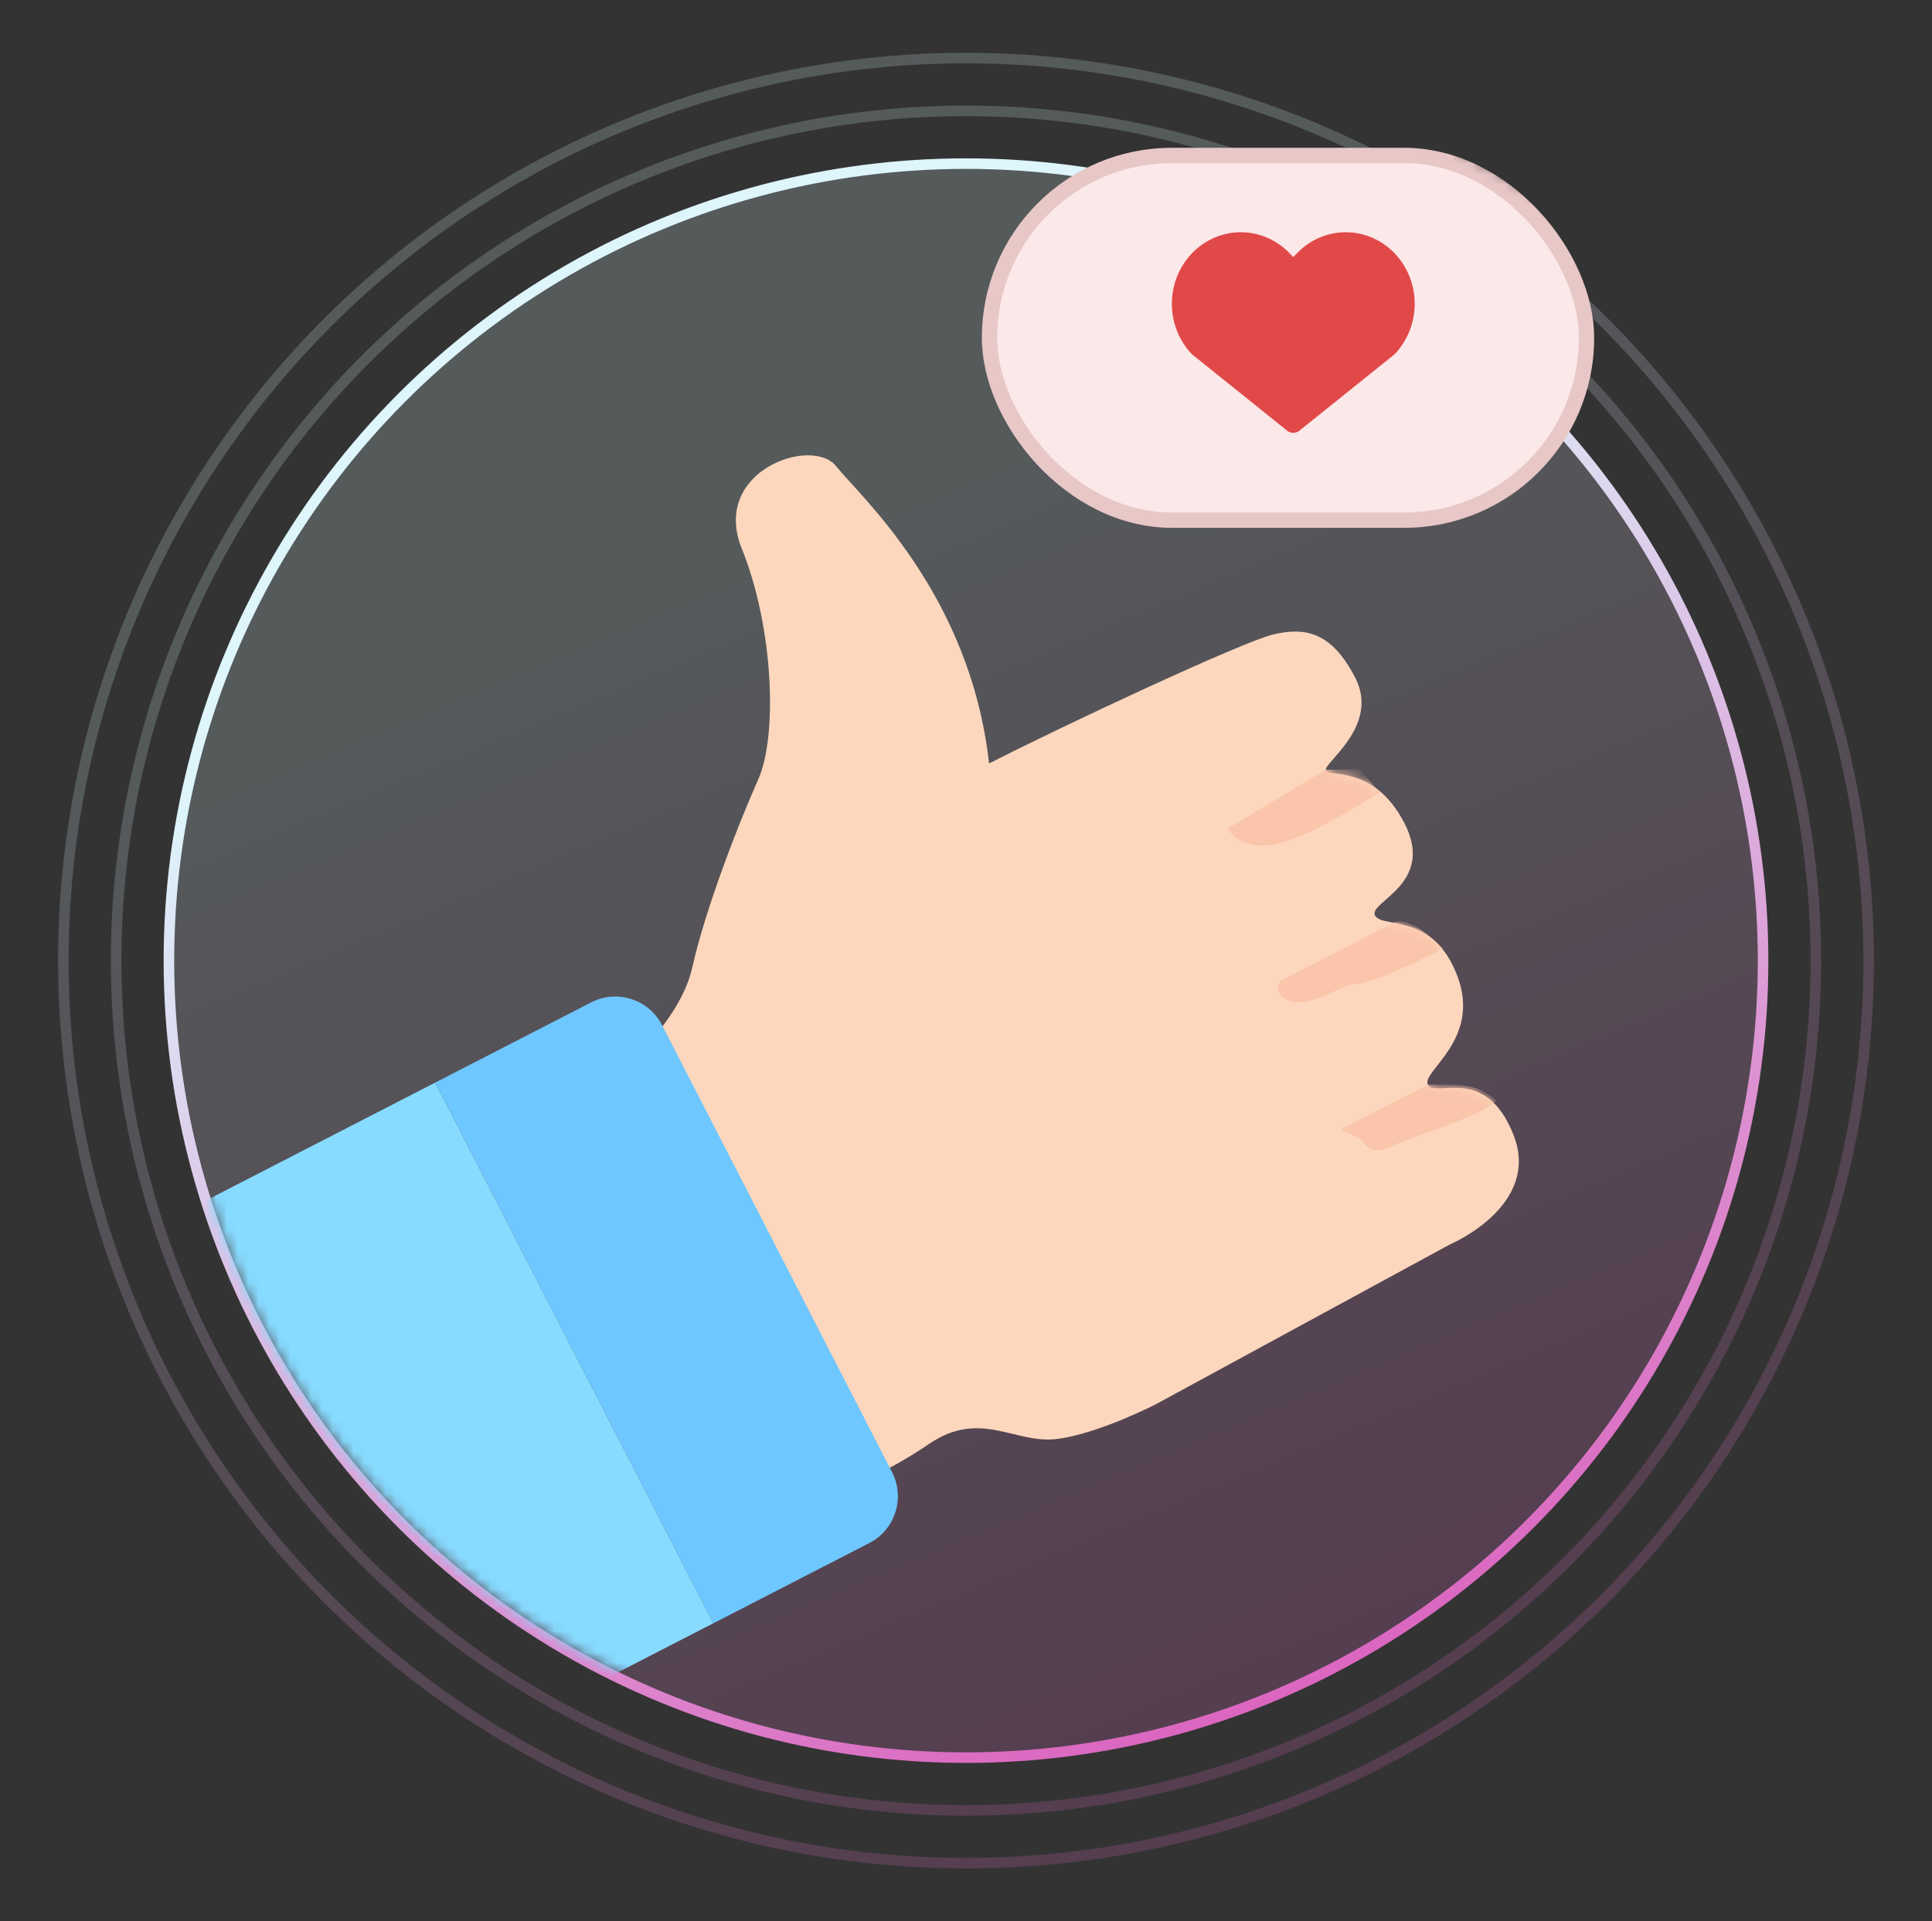<svg width="183" height="182" viewBox="0 0 183 182" fill="none" xmlns="http://www.w3.org/2000/svg">
<rect x="0" y="0" width="183" height="182" fill="#333333" stroke="none"/>
<circle opacity="0.2" cx="91.5" cy="91" r="80.5" stroke="url(#paint0_linear_3120_34622)"/>
<circle opacity="0.2" cx="91.5" cy="91" r="85.5" stroke="url(#paint1_linear_3120_34622)"/>
<circle cx="91.5" cy="91" r="75.5" fill="url(#paint2_linear_3120_34622)" fill-opacity="0.2" stroke="url(#paint3_linear_3120_34622)"/>
<mask id="mask0_3120_34622" style="mask-type:alpha" maskUnits="userSpaceOnUse" x="16" y="4" width="151" height="162">
<path d="M166.501 91C166.501 132.421 132.922 166 91.501 166C50.079 166 16.501 132.421 16.501 91C16.501 49.579 12.001 4 79.001 4C173.501 4 166.501 49.579 166.501 91Z" fill="#D9D9D9"/>
</mask>
<g mask="url(#mask0_3120_34622)">
<path d="M65.572 91.648C64.591 96.038 60.304 100.295 57.963 102.039L78.382 141.733C79.986 141.178 84.152 139.413 87.986 136.793C92.778 133.518 96.035 136.701 99.895 136.335C102.983 136.041 107.596 133.992 109.517 133.004L137.357 117.872C137.357 117.872 146.01 114.231 143.357 107.499C140.703 100.768 135.911 104.043 135.252 102.762C134.593 101.482 140.355 98.518 138.031 92.426C135.708 86.335 130.897 88 130.238 86.72C129.579 85.439 136 83.755 133.036 77.993C130.072 72.231 125.581 73.732 125.572 72.927C125.562 72.122 130.675 68.682 128.369 64.201C126.064 59.719 123.485 59.427 120.594 60.104C117.704 60.781 100.345 68.902 93.686 72.327C91.892 56.247 81.482 47.029 79.195 44.157C76.908 41.285 67.286 44.616 70.269 51.988C73.251 59.359 73.691 69.659 71.808 73.866C69.924 78.074 66.797 86.16 65.572 91.648Z" fill="#FDD7BD"/>
<mask id="mask1_3120_34622" style="mask-type:alpha" maskUnits="userSpaceOnUse" x="57" y="43" width="87" height="99">
<path d="M65.57 91.648C64.59 96.038 60.302 100.295 57.961 102.039L78.38 141.733C79.984 141.178 84.15 139.413 87.984 136.793C92.776 133.518 96.033 136.701 99.893 136.335C102.981 136.041 107.594 133.992 109.515 133.004L137.356 117.872C137.356 117.872 146.008 114.231 143.355 107.499C140.701 100.768 135.909 104.043 135.25 102.762C134.591 101.482 140.353 98.518 138.03 92.426C135.706 86.335 130.895 88 130.236 86.72C129.577 85.439 135.998 83.755 133.034 77.993C130.07 72.231 125.579 73.732 125.57 72.927C125.56 72.122 130.673 68.682 128.367 64.201C126.062 59.719 123.483 59.427 120.592 60.104C117.702 60.781 100.343 68.902 93.684 72.327C91.89 56.247 81.48 47.029 79.193 44.157C76.906 41.285 67.284 44.616 70.267 51.988C73.249 59.359 73.689 69.659 71.806 73.866C69.922 78.074 66.795 86.16 65.57 91.648Z" fill="#FDD7BD"/>
</mask>
<g mask="url(#mask1_3120_34622)">
<path d="M116.288 78.493L125.562 72.912L128.782 72.875L130.74 75.107C128.819 76.095 125.113 78.649 121.776 79.718C118.44 80.787 116.727 79.346 116.288 78.493Z" fill="#FAC5AA"/>
<path d="M121.284 92.926L132.168 87.327C133.968 87.049 135.729 89.003 136.705 89.851C134.571 90.949 129.981 93.148 128.693 93.163C127.083 93.181 124.212 95.468 122.272 94.847C120.721 94.349 120.967 93.359 121.284 92.926Z" fill="#FAC5AA"/>
<path d="M126.92 107.029L135.243 102.748C138.463 102.711 140.072 102.692 141.701 104.284C140.75 105.583 133.048 107.925 131.768 108.584C130.487 109.242 129.518 108.932 129.188 108.291C128.925 107.779 127.566 107.237 126.92 107.029Z" fill="#FAC5AA"/>
</g>
<rect x="-21.52" y="134.829" width="70.558" height="57.598" transform="rotate(-27.223 -21.52 134.829)" fill="#87DBFF"/>
<path d="M62.713 97.111C61.452 94.66 58.443 93.695 55.992 94.956L41.223 102.553L67.571 153.772L82.34 146.174C84.791 144.913 85.756 141.904 84.495 139.453L62.713 97.111Z" fill="#6FC7FF"/>
<rect x="93.726" y="14.726" width="56.549" height="34.549" rx="17.274" fill="#FBE8E8"/>
<path d="M124.972 22.516C125.764 22.175 126.613 22 127.471 22C128.328 22 129.177 22.175 129.969 22.516C130.761 22.857 131.481 23.356 132.087 23.985C132.693 24.614 133.175 25.361 133.503 26.183C133.831 27.005 134 27.886 134 28.776C134 29.666 133.831 30.547 133.503 31.369C133.175 32.191 132.694 32.938 132.087 33.567L123.21 40.695C122.818 41.102 122.182 41.102 121.79 40.695L112.912 33.567C111.688 32.296 111 30.573 111 28.776C111 26.979 111.688 25.256 112.912 23.985C114.137 22.714 115.797 22.001 117.529 22.001C119.26 22.001 120.921 22.714 122.145 23.985L122.5 24.353L122.854 23.985C123.46 23.356 124.18 22.857 124.972 22.516Z" fill="#E14848"/>
<rect x="93.726" y="14.726" width="56.549" height="34.549" rx="17.274" stroke="#E8C7C7" stroke-width="1.451"/>
</g>
<defs>
<linearGradient id="paint0_linear_3120_34622" x1="44.033" y1="-5.533" x2="152.3" y2="251.533" gradientUnits="userSpaceOnUse">
<stop offset="0.22" stop-color="#DDF5FB"/>
<stop offset="1" stop-color="#DA0095"/>
</linearGradient>
<linearGradient id="paint1_linear_3120_34622" x1="41.067" y1="-11.567" x2="156.1" y2="261.567" gradientUnits="userSpaceOnUse">
<stop offset="0.22" stop-color="#DDF5FB"/>
<stop offset="1" stop-color="#DA0095"/>
</linearGradient>
<linearGradient id="paint2_linear_3120_34622" x1="47" y1="0.5" x2="148.5" y2="241.5" gradientUnits="userSpaceOnUse">
<stop offset="0.22" stop-color="#DDF5FB"/>
<stop offset="1" stop-color="#DA0095"/>
</linearGradient>
<linearGradient id="paint3_linear_3120_34622" x1="47" y1="0.5" x2="148.5" y2="241.5" gradientUnits="userSpaceOnUse">
<stop offset="0.22" stop-color="#DDF5FB"/>
<stop offset="1" stop-color="#DA0095"/>
</linearGradient>
</defs>
</svg>
